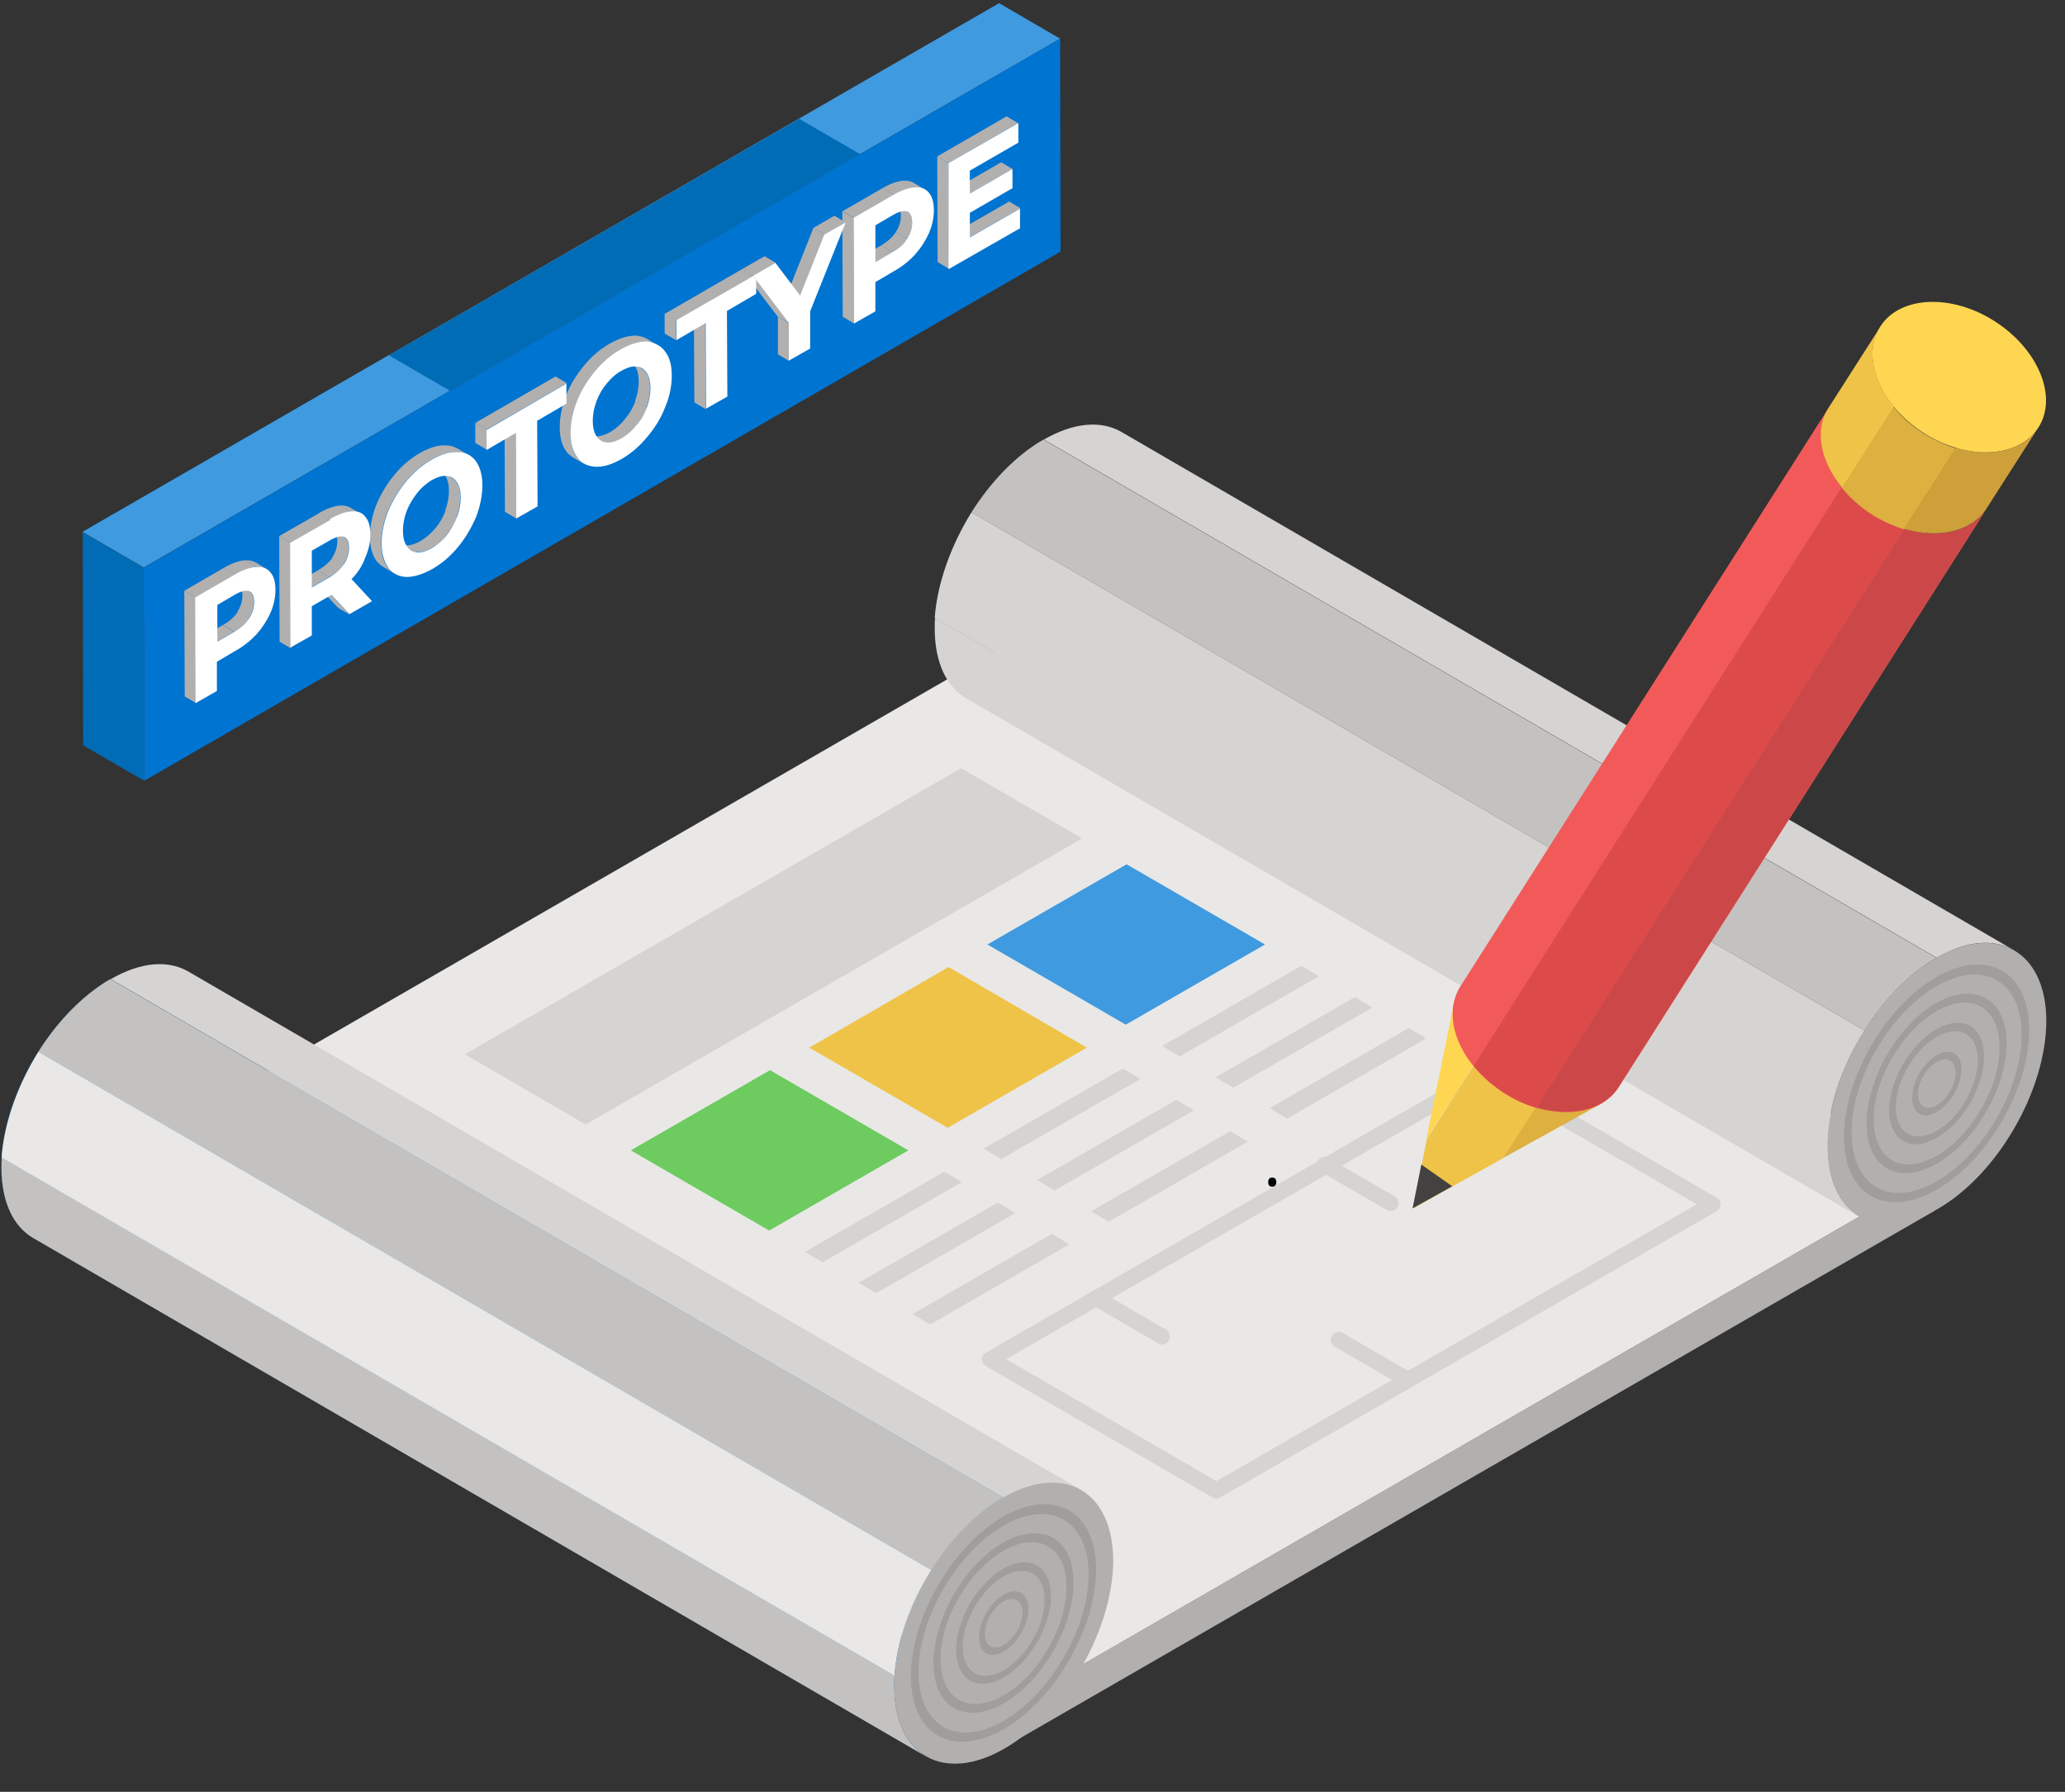 <svg xmlns="http://www.w3.org/2000/svg" xmlns:xlink="http://www.w3.org/1999/xlink" width="477" zoomAndPan="magnify" viewBox="0 0 357.75 310.5" height="414" preserveAspectRatio="xMidYMid meet" version="1.0"><rect x="0" y="0" width="357.75" height="310.5" fill="#333333" stroke="none"/><defs><g/><clipPath id="70cf4d7f1c"><path d="M 0.164 169 L 174 169 L 174 305 L 0.164 305 Z M 0.164 169 " clip-rule="nonzero"/></clipPath><clipPath id="e61318d345"><path d="M 0.164 200 L 161 200 L 161 305 L 0.164 305 Z M 0.164 200 " clip-rule="nonzero"/></clipPath><clipPath id="ff48b0f38d"><path d="M 0.164 182 L 162 182 L 162 291 L 0.164 291 Z M 0.164 182 " clip-rule="nonzero"/></clipPath><clipPath id="40754786c4"><path d="M 14 0.547 L 184 0.547 L 184 99 L 14 99 Z M 14 0.547 " clip-rule="nonzero"/></clipPath></defs><path fill="#0074d1" d="M 17.082 202.523 L 17.082 209.039 L 176.277 301.453 L 176.277 294.938 Z M 17.082 202.523 " fill-opacity="1" fill-rule="nonzero"/><path fill="#b2b0af" d="M 176.277 294.938 L 176.277 301.453 L 335.105 209.836 L 335.105 203.32 Z M 176.277 294.938 " fill-opacity="1" fill-rule="nonzero"/><path fill="#e9e8e6" d="M 17.082 202.523 L 176.277 294.938 L 335.105 203.32 L 175.914 110.906 Z M 17.082 202.523 " fill-opacity="1" fill-rule="nonzero"/><path fill="#d6d4d2" d="M 348.941 164.676 L 194.309 74.867 C 190.832 72.844 186.125 73.133 180.84 76.172 L 335.539 165.98 C 340.754 162.941 345.465 162.648 348.941 164.676 Z M 348.941 164.676 " fill-opacity="1" fill-rule="nonzero"/><path fill="#c4c2c0" d="M 180.766 76.172 L 335.469 165.98 C 330.688 168.73 326.344 173.289 323.012 178.57 L 168.309 88.762 C 171.641 83.48 175.984 78.922 180.766 76.172 Z M 180.766 76.172 " fill-opacity="1" fill-rule="nonzero"/><path fill="#b2b0af" d="M 335.469 165.98 C 324.965 171.984 316.566 186.676 316.566 198.688 C 316.566 210.703 325.113 215.551 335.613 209.543 C 346.117 203.539 354.516 188.848 354.516 176.836 C 354.445 164.82 345.898 159.973 335.469 165.98 Z M 335.469 165.98 " fill-opacity="1" fill-rule="nonzero"/><path fill="#a09d9c" d="M 339.812 185.301 C 339.812 188.051 337.93 191.309 335.539 192.684 C 333.152 194.059 331.27 192.973 331.27 190.223 C 331.27 187.473 333.152 184.215 335.539 182.84 C 337.859 181.465 339.812 182.551 339.812 185.301 Z M 335.539 191.523 C 337.352 190.512 338.801 187.98 338.801 185.879 C 338.801 183.781 337.352 182.984 335.539 184 C 333.73 185.012 332.281 187.543 332.281 189.645 C 332.281 191.742 333.73 192.539 335.539 191.523 " fill-opacity="1" fill-rule="nonzero"/><path fill="#a09d9c" d="M 347.637 180.742 C 347.637 188.414 342.277 197.82 335.539 201.656 C 328.879 205.492 323.375 202.379 323.375 194.711 C 323.375 187.039 328.734 177.629 335.469 173.797 C 342.133 170.031 347.637 173.07 347.637 180.742 Z M 335.539 200.281 C 341.551 196.809 346.477 188.34 346.406 181.465 C 346.406 174.52 341.48 171.77 335.469 175.242 C 329.457 178.715 324.531 187.184 324.605 194.059 C 324.605 201.004 329.531 203.754 335.539 200.281 " fill-opacity="1" fill-rule="nonzero"/><path fill="#a09d9c" d="M 343.727 183.059 C 343.727 188.27 340.105 194.566 335.543 197.168 C 331.051 199.773 327.355 197.676 327.285 192.465 C 327.285 187.254 330.906 180.961 335.469 178.355 C 340.031 175.75 343.727 177.848 343.727 183.059 Z M 335.539 195.941 C 339.453 193.695 342.641 188.195 342.641 183.711 C 342.641 179.223 339.453 177.414 335.539 179.656 C 331.629 181.898 328.441 187.398 328.441 191.887 C 328.441 196.375 331.629 198.184 335.539 195.941 " fill-opacity="1" fill-rule="nonzero"/><path fill="#a09d9c" d="M 351.547 178.5 C 351.547 188.629 344.379 201.078 335.539 206.145 C 326.703 211.211 319.461 207.156 319.461 196.953 C 319.461 186.82 326.633 174.375 335.469 169.309 C 344.305 164.242 351.547 168.367 351.547 178.5 Z M 335.539 204.695 C 343.652 199.992 350.242 188.629 350.242 179.293 C 350.242 169.961 343.582 166.195 335.469 170.898 C 327.355 175.605 320.766 186.965 320.766 196.301 C 320.84 205.637 327.43 209.398 335.539 204.695 " fill-opacity="1" fill-rule="nonzero"/><path fill="#d6d4d2" d="M 187.285 258.176 L 32.652 168.367 C 29.176 166.34 24.469 166.629 19.184 169.672 L 173.812 259.477 C 179.102 256.438 183.879 256.148 187.285 258.176 Z M 187.285 258.176 " fill-opacity="1" fill-rule="nonzero"/><g clip-path="url(#70cf4d7f1c)"><path fill="#3f9ae0" d="M 5.785 214.539 L 160.414 304.348 C 157.012 302.391 154.91 298.195 154.91 292.188 C 154.91 280.176 163.312 265.559 173.812 259.477 L 19.109 169.672 C 8.609 175.676 0.207 190.367 0.207 202.379 C 0.281 208.387 2.379 212.586 5.785 214.539 Z M 5.785 214.539 " fill-opacity="1" fill-rule="nonzero"/></g><path fill="#c4c2c0" d="M 19.109 169.672 L 173.812 259.477 C 169.031 262.227 164.688 266.789 161.355 272.07 L 6.652 182.262 C 9.984 176.98 14.402 172.422 19.109 169.672 Z M 19.109 169.672 " fill-opacity="1" fill-rule="nonzero"/><g clip-path="url(#e61318d345)"><path fill="#c4c2c0" d="M 154.98 290.379 C 154.91 290.957 154.91 291.609 154.91 292.188 C 154.91 298.121 157.012 302.391 160.414 304.348 L 5.785 214.539 C 2.379 212.586 0.281 208.387 0.281 202.379 C 0.281 201.801 0.281 201.223 0.352 200.57 Z M 154.98 290.379 " fill-opacity="1" fill-rule="nonzero"/></g><g clip-path="url(#ff48b0f38d)"><path fill="#e9e8e6" d="M 6.652 182.262 L 161.355 272.07 C 157.734 277.789 155.344 284.371 154.98 290.379 L 0.281 200.57 C 0.715 194.566 3.105 187.98 6.652 182.262 Z M 6.652 182.262 " fill-opacity="1" fill-rule="nonzero"/></g><path fill="#b2b0af" d="M 173.812 259.477 C 163.312 265.484 154.91 280.176 154.91 292.188 C 154.91 304.203 163.457 309.051 173.957 303.043 C 184.461 297.035 192.859 282.348 192.859 270.332 C 192.789 258.32 184.242 253.473 173.812 259.477 Z M 173.812 259.477 " fill-opacity="1" fill-rule="nonzero"/><path fill="#a09d9c" d="M 178.16 278.801 C 178.16 281.551 176.277 284.809 173.887 286.184 C 171.496 287.559 169.613 286.473 169.613 283.723 C 169.613 280.973 171.496 277.715 173.887 276.34 C 176.203 274.965 178.16 276.051 178.16 278.801 Z M 173.887 285.023 C 175.695 284.012 177.145 281.477 177.145 279.379 C 177.145 277.281 175.695 276.484 173.887 277.496 C 172.074 278.512 170.625 281.043 170.625 283.141 C 170.625 285.242 172.074 286.039 173.887 285.023 " fill-opacity="1" fill-rule="nonzero"/><path fill="#a09d9c" d="M 185.98 274.242 C 185.98 281.914 180.621 291.32 173.887 295.156 C 167.223 298.992 161.719 295.879 161.719 288.207 C 161.719 280.539 167.078 271.129 173.812 267.293 C 180.547 263.531 185.98 266.57 185.98 274.242 Z M 173.887 293.781 C 179.898 290.309 184.82 281.84 184.75 274.965 C 184.75 268.02 179.824 265.27 173.812 268.742 C 167.801 272.215 162.875 280.684 162.949 287.559 C 162.949 294.504 167.875 297.254 173.887 293.781 " fill-opacity="1" fill-rule="nonzero"/><path fill="#a09d9c" d="M 182.07 276.559 C 182.07 281.766 178.449 288.062 173.887 290.668 C 169.395 293.273 165.703 291.176 165.629 285.965 C 165.629 280.754 169.25 274.457 173.812 271.852 C 178.375 269.246 182.07 271.348 182.07 276.559 Z M 173.887 289.438 C 177.797 287.195 180.984 281.695 180.984 277.207 C 180.984 272.723 177.797 270.914 173.887 273.156 C 169.973 275.398 166.789 280.898 166.789 285.387 C 166.789 289.871 169.973 291.684 173.887 289.438 " fill-opacity="1" fill-rule="nonzero"/><path fill="#a09d9c" d="M 189.891 271.996 C 189.891 282.129 182.723 294.578 173.887 299.641 C 165.051 304.707 157.809 300.656 157.809 290.453 C 157.809 280.32 164.977 267.871 173.812 262.809 C 182.648 257.742 189.891 261.867 189.891 271.996 Z M 173.887 298.195 C 181.996 293.492 188.59 282.129 188.59 272.793 C 188.59 263.457 181.926 259.695 173.812 264.398 C 165.703 269.102 159.109 280.465 159.109 289.801 C 159.184 299.137 165.773 302.898 173.887 298.195 " fill-opacity="1" fill-rule="nonzero"/><path fill="#d6d4d2" d="M 316.637 196.879 C 316.566 197.461 316.566 198.109 316.566 198.688 C 316.566 204.625 318.664 208.895 322.07 210.848 L 167.438 121.039 C 164.035 119.086 161.934 114.887 161.934 108.883 C 161.934 108.301 161.934 107.723 162.008 107.07 Z M 316.637 196.879 " fill-opacity="1" fill-rule="nonzero"/><path fill="#d6d4d2" d="M 168.309 88.762 L 323.012 178.57 C 319.391 184.289 317 190.875 316.637 196.879 L 161.934 107.07 C 162.371 101.066 164.758 94.48 168.309 88.762 Z M 168.309 88.762 " fill-opacity="1" fill-rule="nonzero"/><path fill="#d6d4d2" d="M 201.336 181.25 L 204.375 183.059 L 228.496 169.164 L 225.453 167.355 Z M 201.336 181.25 " fill-opacity="1" fill-rule="nonzero"/><path fill="#d6d4d2" d="M 219.949 192.031 L 222.992 193.84 L 247.109 179.945 L 244.066 178.137 Z M 219.949 192.031 " fill-opacity="1" fill-rule="nonzero"/><path fill="#d6d4d2" d="M 210.605 186.676 L 213.648 188.484 L 237.766 174.59 L 234.723 172.781 Z M 210.605 186.676 " fill-opacity="1" fill-rule="nonzero"/><path fill="#3f9ae0" d="M 171.062 163.664 L 195.035 177.559 L 219.152 163.664 L 195.18 149.77 Z M 171.062 163.664 " fill-opacity="1" fill-rule="nonzero"/><path fill="#d6d4d2" d="M 80.527 182.695 L 101.461 194.855 L 187.5 145.281 L 166.496 133.125 Z M 80.527 182.695 " fill-opacity="1" fill-rule="nonzero"/><path fill="#d6d4d2" d="M 210.75 259.695 C 210.531 259.695 210.242 259.621 210.027 259.477 L 170.844 236.754 C 170.41 236.539 170.121 236.031 170.121 235.523 C 170.121 235.02 170.41 234.582 170.844 234.367 L 256.812 184.793 C 257.25 184.578 257.754 184.578 258.191 184.793 L 297.371 207.52 C 297.809 207.734 298.098 208.242 298.098 208.75 C 298.098 209.254 297.809 209.688 297.371 209.906 L 211.402 259.477 C 211.184 259.621 210.969 259.695 210.75 259.695 Z M 174.32 235.523 L 210.75 256.656 L 293.969 208.676 L 257.539 187.543 Z M 174.32 235.523 " fill-opacity="1" fill-rule="nonzero"/><path fill="#efc348" d="M 140.207 181.539 L 164.18 195.434 L 188.297 181.539 L 164.324 167.57 Z M 140.207 181.539 " fill-opacity="1" fill-rule="nonzero"/><path fill="#d6d4d2" d="M 170.41 199.051 L 173.449 200.859 L 197.57 186.965 L 194.527 185.156 Z M 170.41 199.051 " fill-opacity="1" fill-rule="nonzero"/><path fill="#d6d4d2" d="M 179.68 204.48 L 182.723 206.289 L 206.84 192.395 L 203.797 190.586 Z M 179.68 204.48 " fill-opacity="1" fill-rule="nonzero"/><path fill="#6dcb60" d="M 109.281 199.34 L 133.254 213.234 L 157.371 199.34 L 133.398 185.445 Z M 109.281 199.34 " fill-opacity="1" fill-rule="nonzero"/><path fill="#d6d4d2" d="M 139.484 216.926 L 142.523 218.734 L 166.645 204.84 L 163.602 203.031 Z M 139.484 216.926 " fill-opacity="1" fill-rule="nonzero"/><path fill="#d6d4d2" d="M 148.754 222.281 L 151.797 224.09 L 175.914 210.195 L 172.871 208.387 Z M 148.754 222.281 " fill-opacity="1" fill-rule="nonzero"/><path fill="#d6d4d2" d="M 158.098 227.707 L 161.137 229.52 L 185.258 215.625 L 182.215 213.812 Z M 158.098 227.707 " fill-opacity="1" fill-rule="nonzero"/><path fill="#d6d4d2" d="M 189.023 209.906 L 192.062 211.715 L 216.184 197.82 L 213.141 196.012 Z M 189.023 209.906 " fill-opacity="1" fill-rule="nonzero"/><path fill="#efc348" d="M 259.277 178.5 L 247.18 197.387 L 246.312 201.801 L 244.789 209.398 L 251.672 205.562 L 260.508 200.645 L 269.922 185.953 Z M 259.277 178.5 " fill-opacity="1" fill-rule="nonzero"/><path fill="#ffd651" d="M 251.961 173.434 L 247.109 197.387 L 259.203 178.5 Z M 251.961 173.434 " fill-opacity="1" fill-rule="nonzero"/><path fill="#ddb040" d="M 269.852 185.953 L 260.434 200.645 L 277.453 191.234 Z M 269.852 185.953 " fill-opacity="1" fill-rule="nonzero"/><path fill="#f25a5a" d="M 344.16 88.184 L 280.426 188.414 C 277.02 193.77 268.113 194.203 260.508 189.355 C 252.902 184.504 249.57 176.254 253.047 170.898 L 316.781 70.742 C 313.449 76.098 316.781 84.277 324.316 89.125 C 331.848 93.902 340.754 93.539 344.16 88.184 Z M 344.16 88.184 " fill-opacity="1" fill-rule="nonzero"/><path fill="#dd4a4a" d="M 324.316 89.125 C 322.215 87.82 320.477 86.156 319.027 84.422 L 255.293 184.648 C 256.668 186.387 258.48 187.98 260.508 189.355 C 262.316 190.512 264.199 191.379 266.086 191.961 L 329.82 91.73 C 328.008 91.152 326.125 90.281 324.316 89.125 Z M 324.316 89.125 " fill-opacity="1" fill-rule="nonzero"/><path fill="#f25a5a" d="M 316.781 70.742 L 253.047 170.898 C 250.586 174.734 251.672 180.164 255.293 184.648 L 319.027 84.422 C 315.406 79.934 314.32 74.652 316.781 70.742 Z M 316.781 70.742 " fill-opacity="1" fill-rule="nonzero"/><path fill="#cc4848" d="M 329.891 91.656 L 266.156 191.887 C 272.094 193.625 277.816 192.395 280.426 188.34 L 344.16 88.113 C 341.625 92.238 335.832 93.469 329.891 91.656 Z M 329.891 91.656 " fill-opacity="1" fill-rule="nonzero"/><path fill="#efc348" d="M 325.762 56.633 L 316.781 70.672 C 314.246 74.578 315.406 80.008 319.172 84.566 L 328.152 70.527 C 324.387 65.969 323.23 60.539 325.762 56.633 Z M 325.762 56.633 " fill-opacity="1" fill-rule="nonzero"/><path fill="#ddb040" d="M 333.223 75.086 C 331.195 73.781 329.457 72.262 328.082 70.527 L 319.102 84.566 C 320.477 86.23 322.215 87.82 324.242 89.125 C 326.055 90.281 328.008 91.152 329.891 91.73 L 338.871 77.691 C 336.988 77.113 335.105 76.242 333.223 75.086 Z M 333.223 75.086 " fill-opacity="1" fill-rule="nonzero"/><path fill="#cea03a" d="M 338.871 77.617 L 329.891 91.656 C 335.832 93.395 341.551 92.164 344.16 88.113 L 353.141 74.074 C 350.535 78.199 344.812 79.355 338.871 77.617 Z M 338.871 77.617 " fill-opacity="1" fill-rule="nonzero"/><path fill="#ffd651" d="M 345.609 55.691 C 353.141 60.539 356.543 68.789 353.141 74.074 C 349.738 79.426 340.828 79.863 333.223 75.012 C 325.691 70.164 322.285 61.914 325.762 56.559 C 329.168 51.277 338.074 50.844 345.609 55.691 Z M 345.609 55.691 " fill-opacity="1" fill-rule="nonzero"/><path fill="#434240" d="M 251.598 205.562 L 244.719 209.398 L 246.238 201.801 Z M 251.598 205.562 " fill-opacity="1" fill-rule="nonzero"/><path fill="#d6d4d2" d="M 201.336 232.992 C 201.117 232.992 200.828 232.918 200.609 232.773 L 189.168 226.117 C 188.516 225.754 188.297 224.887 188.66 224.234 C 189.023 223.582 189.891 223.367 190.543 223.73 L 201.988 230.387 C 202.637 230.75 202.855 231.617 202.492 232.27 C 202.277 232.703 201.844 232.992 201.336 232.992 Z M 201.336 232.992 " fill-opacity="1" fill-rule="nonzero"/><path fill="#d6d4d2" d="M 243.414 240.227 C 243.199 240.227 242.906 240.156 242.691 240.012 L 231.246 233.355 C 230.594 232.992 230.379 232.125 230.738 231.473 C 231.102 230.82 231.973 230.605 232.625 230.965 L 244.066 237.625 C 244.719 237.984 244.938 238.852 244.574 239.504 C 244.355 239.938 243.848 240.227 243.414 240.227 Z M 243.414 240.227 " fill-opacity="1" fill-rule="nonzero"/><path fill="#d6d4d2" d="M 240.879 209.836 C 240.664 209.836 240.371 209.762 240.156 209.617 L 228.785 203.031 C 228.133 202.668 227.914 201.801 228.277 201.148 C 228.641 200.5 229.508 200.281 230.16 200.645 L 241.605 207.301 C 242.254 207.664 242.473 208.531 242.109 209.184 C 241.82 209.617 241.387 209.836 240.879 209.836 Z M 240.879 209.836 " fill-opacity="1" fill-rule="nonzero"/><path fill="#006cb5" d="M 24.977 135.297 L 14.402 129.145 L 14.332 92.238 L 24.906 98.387 Z M 24.977 135.297 " fill-opacity="1" fill-rule="nonzero"/><g clip-path="url(#40754786c4)"><path fill="#3f9ae0" d="M 24.906 98.316 L 14.332 92.164 L 173.09 0.547 L 183.664 6.699 Z M 24.906 98.316 " fill-opacity="1" fill-rule="nonzero"/></g><path fill="#006cb5" d="M 24.906 98.316 L 14.332 92.164 L 138.469 20.594 L 149.043 26.742 Z M 24.906 98.316 " fill-opacity="1" fill-rule="nonzero"/><path fill="#3f9ae0" d="M 24.906 98.316 L 14.332 92.164 L 67.348 61.555 L 77.922 67.703 Z M 24.906 98.316 " fill-opacity="1" fill-rule="nonzero"/><path fill="#0074d1" d="M 183.664 6.699 L 183.734 43.605 L 24.977 135.297 L 24.906 98.387 Z M 183.664 6.699 " fill-opacity="1" fill-rule="nonzero"/><path fill="#b2b0af" d="M 40.621 109.461 L 38.664 108.301 C 39.75 107.652 40.621 106.926 41.199 105.988 L 43.156 107.145 C 42.578 108.086 41.707 108.809 40.621 109.461 Z M 40.621 109.461 " fill-opacity="1" fill-rule="nonzero"/><path fill="#b2b0af" d="M 41.273 101.355 L 43.227 102.512 C 43.734 102.801 43.953 103.383 43.953 104.32 C 43.953 105.336 43.664 106.277 43.082 107.145 L 41.129 105.988 C 41.707 105.117 41.996 104.176 41.996 103.164 C 41.996 102.297 41.781 101.645 41.273 101.355 Z M 41.273 101.355 " fill-opacity="1" fill-rule="nonzero"/><path fill="#b2b0af" d="M 37.578 111.195 L 35.625 110.039 L 38.594 108.301 L 40.547 109.461 Z M 37.578 111.195 " fill-opacity="1" fill-rule="nonzero"/><path fill="#b2b0af" d="M 44.242 97.445 L 46.199 98.605 C 45.691 98.316 45.109 98.242 44.461 98.242 L 42.504 97.086 C 43.156 97.086 43.734 97.156 44.242 97.445 Z M 44.242 97.445 " fill-opacity="1" fill-rule="nonzero"/><path fill="#b2b0af" d="M 40.766 99.547 L 38.809 98.387 C 40.188 97.594 41.418 97.156 42.504 97.086 L 44.461 98.242 C 43.445 98.316 42.215 98.75 40.766 99.547 Z M 40.766 99.547 " fill-opacity="1" fill-rule="nonzero"/><path fill="#b2b0af" d="M 33.887 103.527 L 31.93 102.367 L 38.809 98.387 L 40.766 99.547 Z M 33.887 103.527 " fill-opacity="1" fill-rule="nonzero"/><path fill="#b2b0af" d="M 33.957 121.836 L 32.004 120.676 L 31.93 102.367 L 33.887 103.527 Z M 33.957 121.836 " fill-opacity="1" fill-rule="nonzero"/><path fill="#ffffff" d="M 46.848 99.184 C 47.43 99.836 47.719 100.848 47.719 102.223 C 47.719 103.527 47.43 104.902 46.848 106.203 C 46.27 107.508 45.473 108.738 44.461 109.895 C 43.445 110.98 42.215 111.992 40.766 112.789 L 37.578 114.672 L 37.578 119.738 L 33.887 121.836 L 33.812 103.527 L 40.691 99.547 C 42.07 98.75 43.301 98.316 44.387 98.242 C 45.473 98.172 46.27 98.461 46.848 99.184 Z M 43.156 107.145 C 43.734 106.277 44.023 105.336 44.023 104.32 C 44.023 103.309 43.734 102.656 43.156 102.441 C 42.578 102.223 41.707 102.441 40.621 103.09 L 37.652 104.828 L 37.652 111.195 L 40.621 109.461 C 41.707 108.809 42.578 108.086 43.156 107.145 " fill-opacity="1" fill-rule="nonzero"/><path fill="#b2b0af" d="M 154.621 43.68 L 152.664 42.52 C 153.75 41.867 154.621 41.145 155.199 40.203 L 157.156 41.363 C 156.574 42.305 155.777 43.027 154.621 43.68 Z M 154.621 43.68 " fill-opacity="1" fill-rule="nonzero"/><path fill="#b2b0af" d="M 155.344 35.574 L 157.301 36.73 C 157.809 37.02 158.023 37.598 158.023 38.539 C 158.023 39.555 157.734 40.492 157.156 41.363 L 155.199 40.203 C 155.777 39.336 156.07 38.395 156.07 37.383 C 156.07 36.512 155.777 35.863 155.344 35.574 Z M 155.344 35.574 " fill-opacity="1" fill-rule="nonzero"/><path fill="#b2b0af" d="M 151.652 45.414 L 149.695 44.258 L 152.664 42.52 L 154.621 43.68 Z M 151.652 45.414 " fill-opacity="1" fill-rule="nonzero"/><path fill="#b2b0af" d="M 158.242 31.664 L 160.195 32.824 C 159.691 32.535 159.109 32.461 158.457 32.461 L 156.504 31.305 C 157.227 31.305 157.809 31.375 158.242 31.664 Z M 158.242 31.664 " fill-opacity="1" fill-rule="nonzero"/><path fill="#b2b0af" d="M 154.836 33.762 L 152.883 32.605 C 154.258 31.809 155.488 31.375 156.574 31.305 L 158.531 32.461 C 157.445 32.535 156.215 32.969 154.836 33.762 Z M 154.836 33.762 " fill-opacity="1" fill-rule="nonzero"/><path fill="#b2b0af" d="M 147.957 37.742 L 146 36.586 L 152.883 32.605 L 154.836 33.762 Z M 147.957 37.742 " fill-opacity="1" fill-rule="nonzero"/><path fill="#b2b0af" d="M 147.957 56.055 L 146 54.895 L 145.93 36.586 L 147.883 37.742 Z M 147.957 56.055 " fill-opacity="1" fill-rule="nonzero"/><path fill="#ffffff" d="M 160.922 33.402 C 161.5 34.055 161.789 35.066 161.789 36.441 C 161.789 37.742 161.5 39.117 160.922 40.422 C 160.34 41.723 159.547 42.953 158.531 44.113 C 157.516 45.199 156.285 46.211 154.836 47.008 L 151.652 48.887 L 151.652 53.953 L 147.957 56.055 L 147.883 37.742 L 154.766 33.762 C 156.141 32.969 157.371 32.535 158.457 32.461 C 159.547 32.387 160.34 32.68 160.922 33.402 Z M 157.156 41.363 C 157.734 40.492 158.023 39.555 158.023 38.539 C 158.023 37.527 157.734 36.875 157.156 36.66 C 156.574 36.441 155.707 36.66 154.621 37.309 L 151.652 39.047 L 151.652 45.414 L 154.621 43.68 C 155.777 43.027 156.574 42.305 157.156 41.363 " fill-opacity="1" fill-rule="nonzero"/><path fill="#b2b0af" d="M 136.73 62.566 L 134.773 61.406 L 134.773 54.895 L 136.73 56.055 Z M 136.73 62.566 " fill-opacity="1" fill-rule="nonzero"/><path fill="#b2b0af" d="M 138.688 51.203 L 136.73 50.047 L 140.93 39.48 L 142.887 40.637 Z M 138.688 51.203 " fill-opacity="1" fill-rule="nonzero"/><path fill="#b2b0af" d="M 142.887 40.637 L 140.93 39.48 L 144.551 37.383 L 146.508 38.539 Z M 142.887 40.637 " fill-opacity="1" fill-rule="nonzero"/><path fill="#b2b0af" d="M 117.102 55.547 L 115.148 54.387 L 128.547 46.645 L 130.504 47.805 Z M 117.102 55.547 " fill-opacity="1" fill-rule="nonzero"/><path fill="#b2b0af" d="M 136.66 55.98 L 134.703 54.824 L 128.98 47.297 L 130.938 48.453 Z M 136.66 55.98 " fill-opacity="1" fill-rule="nonzero"/><path fill="#b2b0af" d="M 130.504 47.805 L 128.547 46.645 L 132.457 44.402 L 134.414 45.559 Z M 130.504 47.805 " fill-opacity="1" fill-rule="nonzero"/><path fill="#ffffff" d="M 146.508 38.539 L 140.352 53.953 L 140.352 60.395 L 136.66 62.492 L 136.66 55.98 L 130.938 48.453 L 130.43 47.805 L 134.34 45.559 L 138.613 51.203 L 142.812 40.637 Z M 146.508 38.539 " fill-opacity="1" fill-rule="nonzero"/><path fill="#b2b0af" d="M 131.008 48.453 L 129.055 47.297 L 128.547 46.645 L 130.504 47.805 Z M 131.008 48.453 " fill-opacity="1" fill-rule="nonzero"/><path fill="#b2b0af" d="M 122.246 70.887 L 120.289 69.73 L 120.219 54.895 L 122.172 56.055 Z M 122.246 70.887 " fill-opacity="1" fill-rule="nonzero"/><path fill="#b2b0af" d="M 117.102 58.949 L 115.148 57.789 L 115.148 54.316 L 117.102 55.473 Z M 117.102 58.949 " fill-opacity="1" fill-rule="nonzero"/><path fill="#ffffff" d="M 130.504 47.805 L 131.008 48.453 L 131.008 50.914 L 125.938 53.883 L 126.012 68.719 L 122.316 70.816 L 122.246 55.98 L 117.176 58.949 L 117.176 55.473 Z M 130.504 47.805 " fill-opacity="1" fill-rule="nonzero"/><path fill="#b2b0af" d="M 104.141 76.461 L 102.184 75.301 C 102.473 75.449 102.836 75.594 103.195 75.594 C 103.922 75.664 104.789 75.375 105.73 74.867 C 106.672 74.289 107.543 73.566 108.266 72.625 C 109.062 71.684 109.645 70.672 110.078 69.512 L 112.035 70.672 C 111.598 71.828 111.02 72.844 110.223 73.781 C 109.426 74.723 108.629 75.449 107.688 76.027 C 106.746 76.531 105.879 76.824 105.152 76.75 C 104.719 76.676 104.43 76.605 104.141 76.461 Z M 104.141 76.461 " fill-opacity="1" fill-rule="nonzero"/><path fill="#b2b0af" d="M 109.207 62.711 L 111.164 63.867 C 111.453 64.012 111.742 64.305 111.961 64.594 C 112.395 65.242 112.613 66.113 112.613 67.27 C 112.613 68.426 112.395 69.512 111.961 70.672 L 110.004 69.512 C 110.441 68.355 110.656 67.27 110.656 66.113 C 110.656 65.027 110.441 64.086 110.004 63.434 C 109.789 63.145 109.5 62.855 109.207 62.711 Z M 109.207 62.711 " fill-opacity="1" fill-rule="nonzero"/><path fill="#b2b0af" d="M 101.242 80.441 L 99.285 79.281 C 98.852 78.992 98.488 78.703 98.129 78.27 C 97.402 77.258 96.969 75.883 96.969 74.074 C 96.969 72.262 97.332 70.453 98.055 68.574 C 98.777 66.691 99.867 64.953 101.168 63.363 C 102.473 61.77 103.992 60.469 105.66 59.527 C 107.324 58.586 108.848 58.152 110.148 58.152 C 110.875 58.223 111.527 58.367 112.105 58.73 L 114.062 59.887 C 113.48 59.527 112.828 59.383 112.105 59.309 C 110.801 59.238 109.281 59.672 107.613 60.684 C 105.949 61.625 104.5 62.93 103.125 64.52 C 101.82 66.113 100.734 67.848 100.012 69.73 C 99.285 71.613 98.926 73.422 98.926 75.23 C 98.926 77.039 99.285 78.414 100.082 79.426 C 100.371 79.789 100.809 80.152 101.242 80.441 Z M 101.242 80.441 " fill-opacity="1" fill-rule="nonzero"/><path fill="#ffffff" d="M 115.219 60.902 C 116.016 61.914 116.379 63.289 116.379 65.098 C 116.379 66.906 116.016 68.719 115.219 70.598 C 114.496 72.48 113.41 74.219 112.105 75.738 C 110.801 77.328 109.281 78.633 107.617 79.574 C 105.949 80.512 104.5 80.949 103.125 80.875 C 101.82 80.801 100.734 80.297 100.012 79.281 C 99.285 78.27 98.852 76.895 98.852 75.086 C 98.852 73.277 99.215 71.469 99.938 69.586 C 100.664 67.703 101.75 65.969 103.051 64.375 C 104.355 62.781 105.879 61.48 107.543 60.539 C 109.207 59.598 110.73 59.164 112.035 59.164 C 113.41 59.383 114.496 59.887 115.219 60.902 Z M 112.035 70.672 C 112.469 69.512 112.684 68.426 112.684 67.27 C 112.684 66.184 112.469 65.242 112.035 64.594 C 111.598 63.941 111.02 63.578 110.223 63.508 C 109.426 63.434 108.629 63.723 107.688 64.23 C 106.746 64.738 105.879 65.531 105.152 66.402 C 104.355 67.344 103.777 68.355 103.344 69.512 C 102.906 70.672 102.691 71.828 102.691 72.914 C 102.691 74.074 102.906 74.941 103.344 75.594 C 103.777 76.242 104.355 76.605 105.152 76.676 C 105.879 76.75 106.746 76.461 107.688 75.953 C 108.629 75.375 109.5 74.652 110.223 73.711 C 111.02 72.844 111.598 71.828 112.035 70.672 " fill-opacity="1" fill-rule="nonzero"/><path fill="#b2b0af" d="M 89.438 89.848 L 87.48 88.691 L 87.41 73.855 L 89.363 75.012 Z M 89.438 89.848 " fill-opacity="1" fill-rule="nonzero"/><path fill="#b2b0af" d="M 84.293 77.906 L 82.34 76.75 L 82.34 73.277 L 84.293 74.434 Z M 84.293 77.906 " fill-opacity="1" fill-rule="nonzero"/><path fill="#b2b0af" d="M 84.293 74.434 L 82.34 73.277 L 96.246 65.242 L 98.199 66.402 Z M 84.293 74.434 " fill-opacity="1" fill-rule="nonzero"/><path fill="#ffffff" d="M 98.129 66.473 L 98.129 69.949 L 93.059 72.914 L 93.129 87.75 L 89.438 89.848 L 89.363 75.012 L 84.293 77.98 L 84.293 74.508 Z M 98.129 66.473 " fill-opacity="1" fill-rule="nonzero"/><path fill="#b2b0af" d="M 71.258 95.348 L 69.301 94.191 C 69.59 94.336 69.953 94.48 70.316 94.48 C 71.113 94.551 71.91 94.262 72.852 93.758 C 73.793 93.176 74.66 92.453 75.387 91.586 C 76.184 90.645 76.762 89.633 77.195 88.473 L 79.152 89.633 C 78.719 90.789 78.137 91.801 77.34 92.742 C 76.617 93.684 75.746 94.406 74.805 94.914 C 73.863 95.492 72.996 95.711 72.27 95.637 C 71.91 95.637 71.547 95.566 71.258 95.348 Z M 71.258 95.348 " fill-opacity="1" fill-rule="nonzero"/><path fill="#b2b0af" d="M 76.328 81.672 L 78.281 82.828 C 78.57 82.973 78.863 83.262 79.078 83.551 C 79.516 84.203 79.73 85.074 79.73 86.23 C 79.73 87.387 79.516 88.473 79.078 89.633 L 77.125 88.473 C 77.559 87.316 77.777 86.23 77.777 85.07 C 77.777 83.988 77.559 83.047 77.125 82.395 C 76.906 82.105 76.688 81.816 76.328 81.672 Z M 76.328 81.672 " fill-opacity="1" fill-rule="nonzero"/><path fill="#b2b0af" d="M 68.359 99.402 L 66.406 98.242 C 65.969 97.953 65.609 97.664 65.246 97.23 C 64.523 96.219 64.086 94.844 64.086 93.031 C 64.086 91.223 64.449 89.414 65.172 87.531 C 65.969 85.652 66.984 83.914 68.289 82.324 C 69.59 80.73 71.113 79.426 72.777 78.488 C 74.445 77.547 75.891 77.113 77.27 77.184 C 77.992 77.184 78.645 77.402 79.223 77.691 L 81.18 78.848 C 80.602 78.488 79.949 78.344 79.223 78.344 C 77.922 78.27 76.398 78.703 74.734 79.645 C 73.066 80.586 71.547 81.887 70.242 83.48 C 68.941 85.07 67.926 86.809 67.129 88.691 C 66.406 90.57 66.043 92.383 66.043 94.191 C 66.043 96 66.406 97.375 67.203 98.387 C 67.562 98.75 67.926 99.113 68.359 99.402 Z M 68.359 99.402 " fill-opacity="1" fill-rule="nonzero"/><path fill="#ffffff" d="M 82.41 79.863 C 83.137 80.875 83.57 82.25 83.57 84.059 C 83.57 85.867 83.207 87.676 82.484 89.559 C 81.688 91.441 80.672 93.176 79.367 94.77 C 78.066 96.363 76.543 97.664 74.879 98.605 C 73.211 99.547 71.691 99.98 70.387 99.98 C 69.086 99.906 67.996 99.402 67.273 98.387 C 66.551 97.375 66.113 96 66.113 94.191 C 66.113 92.383 66.477 90.57 67.203 88.691 C 67.996 86.809 69.012 85.07 70.316 83.48 C 71.621 81.887 73.141 80.586 74.805 79.645 C 76.473 78.703 77.922 78.27 79.297 78.344 C 80.602 78.344 81.613 78.848 82.41 79.863 Z M 79.152 89.633 C 79.586 88.473 79.805 87.387 79.805 86.23 C 79.805 85.145 79.586 84.203 79.152 83.551 C 78.719 82.902 78.137 82.539 77.34 82.469 C 76.617 82.395 75.746 82.684 74.805 83.191 C 73.863 83.77 72.996 84.492 72.27 85.434 C 71.547 86.375 70.895 87.387 70.461 88.547 C 70.027 89.633 69.809 90.863 69.809 91.945 C 69.809 93.105 70.027 93.973 70.461 94.625 C 70.895 95.277 71.547 95.637 72.27 95.711 C 73.066 95.781 73.863 95.492 74.805 94.988 C 75.746 94.406 76.617 93.684 77.34 92.816 C 78.137 91.801 78.719 90.719 79.152 89.633 " fill-opacity="1" fill-rule="nonzero"/><path fill="#b2b0af" d="M 60.539 106.492 L 58.582 105.336 L 55.469 102.008 L 57.422 103.164 Z M 60.539 106.492 " fill-opacity="1" fill-rule="nonzero"/><path fill="#b2b0af" d="M 57.062 99.98 L 55.105 98.82 C 56.191 98.172 57.062 97.445 57.641 96.578 L 59.598 97.738 C 59.016 98.605 58.148 99.402 57.062 99.98 Z M 57.062 99.98 " fill-opacity="1" fill-rule="nonzero"/><path fill="#b2b0af" d="M 57.715 91.945 L 59.668 93.105 C 60.176 93.395 60.395 93.973 60.395 94.914 C 60.395 95.926 60.105 96.867 59.523 97.738 L 57.57 96.578 C 58.148 95.711 58.438 94.695 58.438 93.758 C 58.438 92.816 58.219 92.238 57.715 91.945 Z M 57.715 91.945 " fill-opacity="1" fill-rule="nonzero"/><path fill="#b2b0af" d="M 54.02 101.719 L 52.062 100.559 L 55.105 98.82 L 57.062 99.98 Z M 54.02 101.719 " fill-opacity="1" fill-rule="nonzero"/><path fill="#b2b0af" d="M 60.684 87.969 L 62.637 89.125 C 62.133 88.836 61.551 88.762 60.898 88.762 L 58.945 87.605 C 59.598 87.531 60.176 87.676 60.684 87.969 Z M 60.684 87.969 " fill-opacity="1" fill-rule="nonzero"/><path fill="#b2b0af" d="M 57.207 90.066 L 55.25 88.906 C 56.629 88.113 57.859 87.676 58.945 87.605 L 60.898 88.762 C 59.887 88.836 58.656 89.27 57.207 90.066 Z M 57.207 90.066 " fill-opacity="1" fill-rule="nonzero"/><path fill="#b2b0af" d="M 50.398 112.355 L 48.441 111.195 L 48.371 92.887 L 50.324 94.047 Z M 50.398 112.355 " fill-opacity="1" fill-rule="nonzero"/><path fill="#ffffff" d="M 60.898 100.344 L 64.449 104.176 L 60.539 106.422 L 57.422 103.094 L 57.277 103.164 L 54.02 105.047 L 54.02 110.113 L 50.324 112.211 L 50.254 93.902 L 57.207 89.922 C 58.582 89.125 59.812 88.691 60.898 88.617 C 61.988 88.547 62.785 88.836 63.289 89.559 C 63.871 90.211 64.16 91.223 64.16 92.598 C 64.16 93.973 63.871 95.277 63.289 96.578 C 62.785 98.027 61.988 99.258 60.898 100.344 Z M 59.598 97.738 C 60.176 96.867 60.465 95.855 60.465 94.914 C 60.465 93.902 60.176 93.25 59.598 93.031 C 59.016 92.816 58.219 93.031 57.062 93.684 L 54.02 95.422 L 54.02 101.789 L 57.062 100.051 C 58.148 99.402 59.016 98.605 59.598 97.738 " fill-opacity="1" fill-rule="nonzero"/><path fill="#b2b0af" d="M 50.324 94.047 L 48.371 92.887 L 55.324 88.906 L 57.277 90.066 Z M 50.324 94.047 " fill-opacity="1" fill-rule="nonzero"/><path fill="#b2b0af" d="M 168.09 41.074 L 166.137 39.914 L 174.828 34.922 L 176.781 36.078 Z M 168.09 41.074 " fill-opacity="1" fill-rule="nonzero"/><path fill="#b2b0af" d="M 168.02 33.547 L 166.062 32.387 L 173.449 28.117 L 175.406 29.277 Z M 168.02 33.547 " fill-opacity="1" fill-rule="nonzero"/><path fill="#b2b0af" d="M 164.398 46.574 L 162.441 45.414 L 162.371 27.105 L 164.324 28.262 Z M 164.398 46.574 " fill-opacity="1" fill-rule="nonzero"/><path fill="#b2b0af" d="M 164.324 28.262 L 162.371 27.105 L 174.391 20.16 L 176.348 21.316 Z M 164.324 28.262 " fill-opacity="1" fill-rule="nonzero"/><path fill="#ffffff" d="M 176.422 21.316 L 176.422 24.719 L 168.02 29.566 L 168.02 33.547 L 175.406 29.277 L 175.406 32.605 L 168.02 36.875 L 168.02 41.145 L 176.711 36.152 L 176.711 39.555 L 164.324 46.645 L 164.324 28.262 Z M 176.422 21.316 " fill-opacity="1" fill-rule="nonzero"/><g fill="#000000" fill-opacity="1"><g transform="translate(218.82, 205.469)"><g><path d="M 0.891 -0.625 C 0.891 -0.883 0.945 -1.082 1.062 -1.219 C 1.188 -1.352 1.359 -1.422 1.578 -1.422 C 1.805 -1.422 1.984 -1.352 2.109 -1.219 C 2.234 -1.082 2.297 -0.883 2.297 -0.625 C 2.297 -0.363 2.227 -0.164 2.094 -0.031 C 1.969 0.102 1.797 0.172 1.578 0.172 C 1.379 0.172 1.211 0.109 1.078 -0.016 C 0.953 -0.141 0.891 -0.344 0.891 -0.625 Z M 0.891 -0.625 "/></g></g></g></svg>